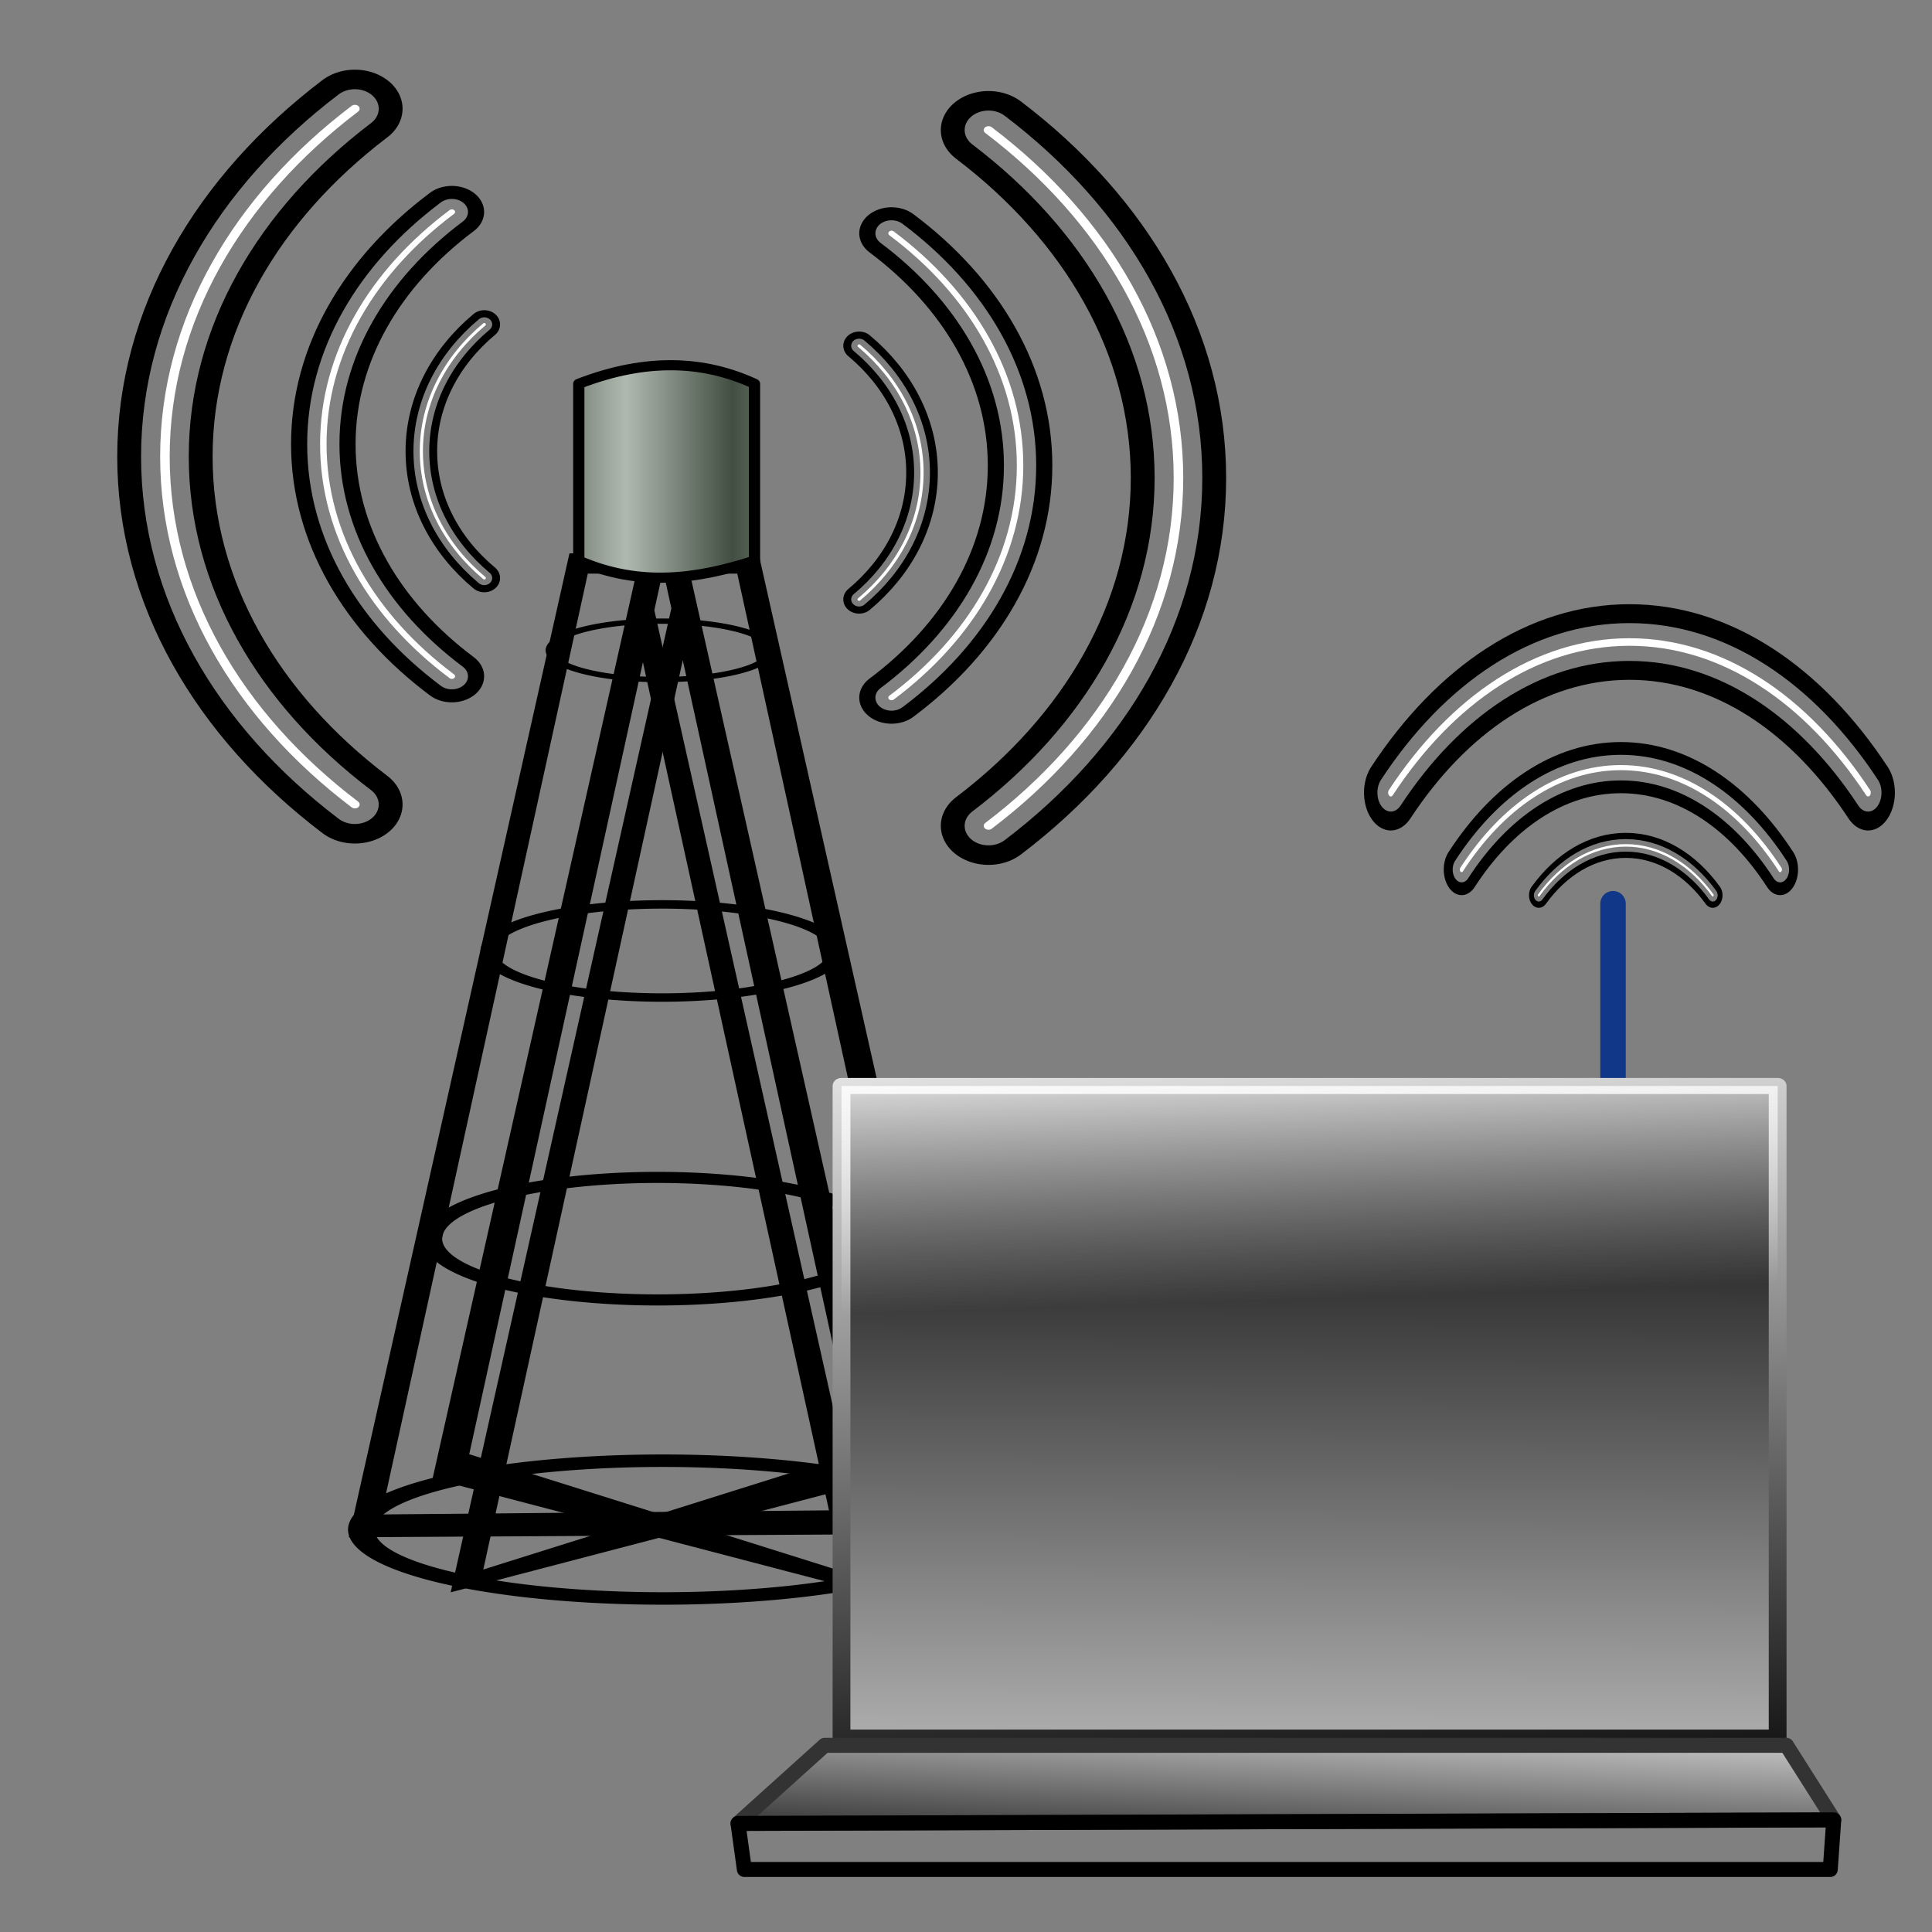<?xml version="1.0" encoding="UTF-8" standalone="no"?>
<!-- Created with Inkscape (http://www.inkscape.org/) -->
<svg
   xmlns:dc="http://purl.org/dc/elements/1.1/"
   xmlns:cc="http://creativecommons.org/ns#"
   xmlns:rdf="http://www.w3.org/1999/02/22-rdf-syntax-ns#"
   xmlns:svg="http://www.w3.org/2000/svg"
   xmlns="http://www.w3.org/2000/svg"
   xmlns:xlink="http://www.w3.org/1999/xlink"
   xmlns:sodipodi="http://sodipodi.sourceforge.net/DTD/sodipodi-0.dtd"
   xmlns:inkscape="http://www.inkscape.org/namespaces/inkscape"
   id="svg2"
   sodipodi:version="0.32"
   inkscape:version="0.46"
   width="256"
   height="256"
   version="1.0"
   sodipodi:docbase="/media/disk-hda2/svg4"
   sodipodi:docname="preferences-desktop-remote-desktop.svg"
   inkscape:output_extension="org.inkscape.output.svg.inkscape">
  <rect width="100%" height="100%" fill="#808080" stroke="none"/>
  <defs
     id="defs5">
    <inkscape:perspective
       sodipodi:type="inkscape:persp3d"
       inkscape:vp_x="0 : 128 : 1"
       inkscape:vp_y="0 : 1000 : 0"
       inkscape:vp_z="256 : 128 : 1"
       inkscape:persp3d-origin="128 : 85.333333 : 1"
       id="perspective81" />
    <linearGradient
       id="linearGradient2977">
      <stop
         id="stop2979"
         offset="0"
         style="stop-color:#ffffff;stop-opacity:0;" />
      <stop
         id="stop2981"
         offset="1"
         style="stop-color:#fefeff;stop-opacity:1;" />
    </linearGradient>
    <linearGradient
       id="linearGradient2967">
      <stop
         style="stop-color:#000000;stop-opacity:1;"
         offset="0"
         id="stop2969" />
      <stop
         style="stop-color:#eaeaea;stop-opacity:1;"
         offset="1"
         id="stop2971" />
    </linearGradient>
    <linearGradient
       id="linearGradient2959">
      <stop
         style="stop-color:#b6b6b6;stop-opacity:1;"
         offset="0"
         id="stop2961" />
      <stop
         style="stop-color:#000000;stop-opacity:1;"
         offset="1"
         id="stop2963" />
    </linearGradient>
    <linearGradient
       inkscape:collect="always"
       id="linearGradient2764">
      <stop
         style="stop-color:#424e42;stop-opacity:1"
         offset="0"
         id="stop2766" />
      <stop
         style="stop-color:#b0b9b0;stop-opacity:1"
         offset="1"
         id="stop2768" />
    </linearGradient>
    <linearGradient
       inkscape:collect="always"
       xlink:href="#linearGradient2764"
       id="linearGradient2875"
       gradientUnits="userSpaceOnUse"
       spreadMethod="reflect"
       x1="151.028"
       y1="25.668"
       x2="157.815"
       y2="25.668" />
    <linearGradient
       inkscape:collect="always"
       xlink:href="#linearGradient2959"
       id="linearGradient2989"
       gradientUnits="userSpaceOnUse"
       x1="80.497"
       y1="119.524"
       x2="80.697"
       y2="76.329" />
    <linearGradient
       inkscape:collect="always"
       xlink:href="#linearGradient2967"
       id="linearGradient2991"
       gradientUnits="userSpaceOnUse"
       x1="97.964"
       y1="123.516"
       x2="94.172"
       y2="71.614" />
    <linearGradient
       inkscape:collect="always"
       xlink:href="#linearGradient2977"
       id="linearGradient2993"
       gradientUnits="userSpaceOnUse"
       x1="80.996"
       y1="92.325"
       x2="80.697"
       y2="73.611" />
    <linearGradient
       inkscape:collect="always"
       xlink:href="#linearGradient2967"
       id="linearGradient3020"
       x1="73.36"
       y1="129.754"
       x2="74.111"
       y2="114.783"
       gradientUnits="userSpaceOnUse"
       gradientTransform="matrix(2.093,0,0,1.886,-10.322,5.878)" />
    <linearGradient
       inkscape:collect="always"
       xlink:href="#linearGradient2977"
       id="linearGradient3315"
       gradientUnits="userSpaceOnUse"
       x1="81.297"
       y1="90.116"
       x2="80.697"
       y2="73.611" />
  </defs>
  <sodipodi:namedview
     inkscape:window-height="1025"
     inkscape:window-width="1680"
     inkscape:pageshadow="2"
     inkscape:pageopacity="0.0"
     guidetolerance="10.0"
     gridtolerance="10.0"
     objecttolerance="10.0"
     borderopacity="1.0"
     bordercolor="#666666"
     pagecolor="#ffffff"
     id="base"
     width="256px"
     height="256px"
     inkscape:zoom="3.3828125"
     inkscape:cx="128"
     inkscape:cy="128"
     inkscape:window-x="-5"
     inkscape:window-y="0"
     inkscape:current-layer="svg2"
     showgrid="false" />
  <path
     style="fill:none;fill-rule:evenodd;stroke:#103788;stroke-width:3.377;stroke-linecap:round;stroke-linejoin:round;stroke-miterlimit:4;stroke-dasharray:none;stroke-opacity:1"
     d="M 213.733,119.746 L 213.733,143.743"
     id="path3024" />
  <g
     id="g2850"
     transform="matrix(2.093,0,0,1.886,-247.429,14.163)"
     style="stroke:#000000;stroke-opacity:1">
    <g
       transform="translate(6.3,18.899)"
       id="g2808"
       style="stroke:#000000;stroke-opacity:1">
      <path
         style="fill:#000000;fill-opacity:1;stroke:#000000;stroke-width:0;stroke-linecap:round;stroke-linejoin:round;stroke-miterlimit:4;stroke-opacity:1"
         d="M 147.969,12.469 L 134,81.594 L 173.906,81.344 L 159.938,12.469 L 147.969,12.469 z M 149.131,13.891 L 158.593,13.891 L 171.585,79.63 L 136.065,79.992 L 149.131,13.891 z "
         id="rect1873"
         sodipodi:nodetypes="cccccccccc" />
      <path
         sodipodi:nodetypes="cccccccccc"
         id="path2778"
         d="M 154.418,16.338 L 140.449,85.463 L 168.46,77.331 L 154.492,8.456 L 154.418,16.338 z M 155.581,17.76 L 153.147,9.878 L 166.139,75.617 L 142.514,83.861 L 155.581,17.76 z "
         style="fill:#000000;fill-opacity:1;stroke:#000000;stroke-width:0;stroke-linecap:round;stroke-linejoin:round;stroke-miterlimit:4;stroke-opacity:1" />
      <path
         style="fill:#000000;fill-opacity:1;stroke:#000000;stroke-width:0;stroke-linecap:round;stroke-linejoin:round;stroke-miterlimit:4;stroke-opacity:1"
         d="M 153.345,16.482 L 167.314,85.607 L 139.303,77.474 L 153.271,8.599 L 153.345,16.482 z M 152.182,17.904 L 154.615,10.021 L 141.624,75.76 L 165.249,84.005 L 152.182,17.904 z "
         id="path2780"
         sodipodi:nodetypes="cccccccccc" />
      <path
         sodipodi:type="arc"
         style="opacity:1;fill:none;fill-opacity:1;stroke:#000000;stroke-width:1;stroke-linecap:round;stroke-linejoin:round;stroke-miterlimit:4;stroke-dasharray:none;stroke-opacity:1"
         id="path2786"
         sodipodi:cx="155.42606"
         sodipodi:cy="40.636139"
         sodipodi:rx="11.393611"
         sodipodi:ry="5.5176606"
         d="M 166.82 40.636 A 11.394 5.518 0 1 1  144.032,40.636 A 11.394 5.518 0 1 1  166.82 40.636 z"
         transform="matrix(0.967,0,0,0.593,3.54,16.307)" />
      <path
         transform="matrix(1.252,0,0,0.78,-41.044,28.921)"
         d="M 166.82 40.636 A 11.394 5.518 0 1 1  144.032,40.636 A 11.394 5.518 0 1 1  166.82 40.636 z"
         sodipodi:ry="5.5176606"
         sodipodi:rx="11.393611"
         sodipodi:cy="40.636139"
         sodipodi:cx="155.42606"
         id="path2796"
         style="opacity:1;fill:none;fill-opacity:1;stroke:#000000;stroke-width:1;stroke-linecap:round;stroke-linejoin:round;stroke-miterlimit:4;stroke-dasharray:none;stroke-opacity:1"
         sodipodi:type="arc" />
      <path
         sodipodi:type="arc"
         style="opacity:1;fill:none;fill-opacity:1;stroke:#000000;stroke-width:1;stroke-linecap:round;stroke-linejoin:round;stroke-miterlimit:4;stroke-dasharray:none;stroke-opacity:1"
         id="path2800"
         sodipodi:cx="155.42606"
         sodipodi:cy="40.636139"
         sodipodi:rx="11.393611"
         sodipodi:ry="5.5176606"
         d="M 166.82 40.636 A 11.394 5.518 0 1 1  144.032,40.636 A 11.394 5.518 0 1 1  166.82 40.636 z"
         transform="matrix(1.676,0,0,0.877,-106.608,45.418)" />
      <path
         transform="matrix(0.614,0,0,0.372,58.331,4.167)"
         d="M 166.82 40.636 A 11.394 5.518 0 1 1  144.032,40.636 A 11.394 5.518 0 1 1  166.82 40.636 z"
         sodipodi:ry="5.5176606"
         sodipodi:rx="11.393611"
         sodipodi:cy="40.636139"
         sodipodi:cx="155.42606"
         id="path2804"
         style="opacity:1;fill:none;fill-opacity:1;stroke:#000000;stroke-width:1;stroke-linecap:round;stroke-linejoin:round;stroke-miterlimit:4;stroke-dasharray:none;stroke-opacity:1"
         sodipodi:type="arc" />
    </g>
    <path
       sodipodi:nodetypes="ccccc"
       id="rect2831"
       d="M 154.86,19.454 C 159.184,17.603 162.816,17.832 165.984,19.454 L 165.984,31.881 C 162.393,33.17 158.738,33.756 154.86,31.881 L 154.86,19.454 z "
       style="fill:url(#linearGradient2875);fill-opacity:1;stroke:#000000;stroke-width:0.712;stroke-linecap:round;stroke-linejoin:round;stroke-miterlimit:4;stroke-opacity:1" />
  </g>
  <g
     id="g3248">
    <g
       style="stroke:#7d7d7d;stroke-opacity:1"
       id="g2933"
       transform="matrix(-2.093,0,0,1.886,281.97,-36.448)">
      <path
         sodipodi:nodetypes="cscss"
         id="path2935"
         d="M 104.061,42.119 C 105.292,43.26 106.288,44.618 106.976,46.125 C 107.665,47.632 108.045,49.289 108.045,51.028 C 108.045,52.767 107.665,54.424 106.976,55.932 C 106.288,57.439 105.292,58.797 104.061,59.937"
         style="fill:none;fill-opacity:1;stroke:#000000;stroke-width:2;stroke-linecap:round;stroke-linejoin:round;stroke-miterlimit:4;stroke-dasharray:none;stroke-opacity:1" />
      <path
         style="fill:none;fill-opacity:1;stroke:#7d7d7d;stroke-width:1;stroke-linecap:round;stroke-linejoin:round;stroke-miterlimit:4;stroke-dasharray:none;stroke-opacity:1"
         d="M 104.061,42.119 C 105.292,43.26 106.288,44.618 106.976,46.125 C 107.665,47.632 108.045,49.289 108.045,51.028 C 108.045,52.767 107.665,54.424 106.976,55.932 C 106.288,57.439 105.292,58.797 104.061,59.937"
         id="path2937"
         sodipodi:nodetypes="cscss" />
      <path
         sodipodi:nodetypes="cscss"
         id="path2939"
         d="M 104.061,42.119 C 105.292,43.26 106.288,44.618 106.976,46.125 C 107.665,47.632 108.045,49.289 108.045,51.028 C 108.045,52.767 107.665,54.424 106.976,55.932 C 106.288,57.439 105.292,58.797 104.061,59.937"
         style="fill:none;fill-opacity:1;stroke:#ffffff;stroke-width:0.2;stroke-linecap:round;stroke-linejoin:round;stroke-miterlimit:4;stroke-dasharray:none;stroke-opacity:1" />
    </g>
    <g
       style="stroke:#7d7d7d;stroke-opacity:1"
       transform="matrix(-4.275,0,0,3.453,504.734,-117.351)"
       id="g2941">
      <path
         style="fill:none;fill-opacity:1;stroke:#000000;stroke-width:2;stroke-linecap:round;stroke-linejoin:round;stroke-miterlimit:4;stroke-dasharray:none;stroke-opacity:1"
         d="M 104.061,42.119 C 105.292,43.26 106.288,44.618 106.976,46.125 C 107.665,47.632 108.045,49.289 108.045,51.028 C 108.045,52.767 107.665,54.424 106.976,55.932 C 106.288,57.439 105.292,58.797 104.061,59.937"
         id="path2943"
         sodipodi:nodetypes="cscss" />
      <path
         sodipodi:nodetypes="cscss"
         id="path2945"
         d="M 104.061,42.119 C 105.292,43.26 106.288,44.618 106.976,46.125 C 107.665,47.632 108.045,49.289 108.045,51.028 C 108.045,52.767 107.665,54.424 106.976,55.932 C 106.288,57.439 105.292,58.797 104.061,59.937"
         style="fill:none;fill-opacity:1;stroke:#818181;stroke-width:1;stroke-linecap:round;stroke-linejoin:round;stroke-miterlimit:4;stroke-dasharray:none;stroke-opacity:1" />
      <path
         style="fill:none;fill-opacity:1;stroke:#ffffff;stroke-width:0.2;stroke-linecap:round;stroke-linejoin:round;stroke-miterlimit:4;stroke-dasharray:none;stroke-opacity:1"
         d="M 104.061,42.119 C 105.292,43.26 106.288,44.618 106.976,46.125 C 107.665,47.632 108.045,49.289 108.045,51.028 C 108.045,52.767 107.665,54.424 106.976,55.932 C 106.288,57.439 105.292,58.797 104.061,59.937"
         id="path2947"
         sodipodi:nodetypes="cscss" />
    </g>
    <g
       style="stroke:#7d7d7d;stroke-opacity:1"
       id="g2949"
       transform="matrix(-6.318,0,0,5.174,704.481,-203.517)">
      <path
         sodipodi:nodetypes="cscss"
         id="path2951"
         d="M 104.061,42.119 C 105.292,43.26 106.288,44.618 106.976,46.125 C 107.665,47.632 108.045,49.289 108.045,51.028 C 108.045,52.767 107.665,54.424 106.976,55.932 C 106.288,57.439 105.292,58.797 104.061,59.937"
         style="fill:none;fill-opacity:1;stroke:#000000;stroke-width:2;stroke-linecap:round;stroke-linejoin:round;stroke-miterlimit:4;stroke-dasharray:none;stroke-opacity:1" />
      <path
         style="fill:none;fill-opacity:1;stroke:#7d7d7d;stroke-width:1;stroke-linecap:round;stroke-linejoin:round;stroke-miterlimit:4;stroke-dasharray:none;stroke-opacity:1"
         d="M 104.061,42.119 C 105.292,43.26 106.288,44.618 106.976,46.125 C 107.665,47.632 108.045,49.289 108.045,51.028 C 108.045,52.767 107.665,54.424 106.976,55.932 C 106.288,57.439 105.292,58.797 104.061,59.937"
         id="path2953"
         sodipodi:nodetypes="cscss" />
      <path
         sodipodi:nodetypes="cscss"
         id="path2955"
         d="M 104.061,42.119 C 105.292,43.26 106.288,44.618 106.976,46.125 C 107.665,47.632 108.045,49.289 108.045,51.028 C 108.045,52.767 107.665,54.424 106.976,55.932 C 106.288,57.439 105.292,58.797 104.061,59.937"
         style="fill:none;fill-opacity:1;stroke:#ffffff;stroke-width:0.2;stroke-linecap:round;stroke-linejoin:round;stroke-miterlimit:4;stroke-dasharray:none;stroke-opacity:1" />
    </g>
  </g>
  <g
     id="g2985"
     transform="matrix(2.356,0,0,2.136,-22.533,-20.261)">
    <rect
       y="76.854"
       x="56.892"
       height="40.423"
       width="52.65"
       id="rect2957"
       style="opacity:1;fill:url(#linearGradient2989);fill-opacity:1;stroke:url(#linearGradient2991);stroke-width:1;stroke-linecap:round;stroke-linejoin:round;stroke-miterlimit:4;stroke-dasharray:none;stroke-opacity:1" />
    <path
       style="fill:url(#linearGradient3315);fill-opacity:1;stroke:none;stroke-width:1;stroke-linecap:round;stroke-linejoin:round;stroke-miterlimit:4;stroke-opacity:1"
       d="M 56.892,76.854 L 109.543,76.854 L 109.543,91.325 L 56.892,91.325 L 56.892,76.854 z"
       id="rect2975"
       sodipodi:nodetypes="ccccc" />
  </g>
  <path
     style="fill:url(#linearGradient3020);fill-opacity:1;stroke:#333333;stroke-width:1.987;stroke-linecap:round;stroke-linejoin:round;stroke-miterlimit:4;stroke-opacity:1"
     d="M 109.279,231.262 L 236.714,231.262 L 242.981,241.143 L 97.789,241.614 L 109.279,231.262 z "
     id="rect2995"
     sodipodi:nodetypes="ccccc" />
  <path
     sodipodi:nodetypes="ccccc"
     id="path3066"
     d="M 98.632,247.716 L 242.521,247.716 L 242.981,241.143 L 97.789,241.614 L 98.632,247.716 z "
     style="fill:url(#linearGradient3020);fill-opacity:1;stroke:#000000;stroke-width:1.987;stroke-linecap:round;stroke-linejoin:round;stroke-miterlimit:4;stroke-opacity:1" />
  <g
     id="g3262"
     transform="matrix(-1,0,0,1,178.005,2.83)">
    <g
       transform="matrix(-2.093,0,0,1.886,281.97,-36.448)"
       id="g3264"
       style="stroke:#7d7d7d;stroke-opacity:1">
      <path
         style="fill:none;fill-opacity:1;stroke:#000000;stroke-width:2;stroke-linecap:round;stroke-linejoin:round;stroke-miterlimit:4;stroke-dasharray:none;stroke-opacity:1"
         d="M 104.061,42.119 C 105.292,43.26 106.288,44.618 106.976,46.125 C 107.665,47.632 108.045,49.289 108.045,51.028 C 108.045,52.767 107.665,54.424 106.976,55.932 C 106.288,57.439 105.292,58.797 104.061,59.937"
         id="path3266"
         sodipodi:nodetypes="cscss" />
      <path
         sodipodi:nodetypes="cscss"
         id="path3268"
         d="M 104.061,42.119 C 105.292,43.26 106.288,44.618 106.976,46.125 C 107.665,47.632 108.045,49.289 108.045,51.028 C 108.045,52.767 107.665,54.424 106.976,55.932 C 106.288,57.439 105.292,58.797 104.061,59.937"
         style="fill:none;fill-opacity:1;stroke:#7d7d7d;stroke-width:1;stroke-linecap:round;stroke-linejoin:round;stroke-miterlimit:4;stroke-dasharray:none;stroke-opacity:1" />
      <path
         style="fill:none;fill-opacity:1;stroke:#ffffff;stroke-width:0.2;stroke-linecap:round;stroke-linejoin:round;stroke-miterlimit:4;stroke-dasharray:none;stroke-opacity:1"
         d="M 104.061,42.119 C 105.292,43.26 106.288,44.618 106.976,46.125 C 107.665,47.632 108.045,49.289 108.045,51.028 C 108.045,52.767 107.665,54.424 106.976,55.932 C 106.288,57.439 105.292,58.797 104.061,59.937"
         id="path3270"
         sodipodi:nodetypes="cscss" />
    </g>
    <g
       id="g3272"
       transform="matrix(-4.275,0,0,3.453,504.734,-117.351)"
       style="stroke:#7d7d7d;stroke-opacity:1">
      <path
         sodipodi:nodetypes="cscss"
         id="path3274"
         d="M 104.061,42.119 C 105.292,43.26 106.288,44.618 106.976,46.125 C 107.665,47.632 108.045,49.289 108.045,51.028 C 108.045,52.767 107.665,54.424 106.976,55.932 C 106.288,57.439 105.292,58.797 104.061,59.937"
         style="fill:none;fill-opacity:1;stroke:#000000;stroke-width:2;stroke-linecap:round;stroke-linejoin:round;stroke-miterlimit:4;stroke-dasharray:none;stroke-opacity:1" />
      <path
         style="fill:none;fill-opacity:1;stroke:#818181;stroke-width:1;stroke-linecap:round;stroke-linejoin:round;stroke-miterlimit:4;stroke-dasharray:none;stroke-opacity:1"
         d="M 104.061,42.119 C 105.292,43.26 106.288,44.618 106.976,46.125 C 107.665,47.632 108.045,49.289 108.045,51.028 C 108.045,52.767 107.665,54.424 106.976,55.932 C 106.288,57.439 105.292,58.797 104.061,59.937"
         id="path3276"
         sodipodi:nodetypes="cscss" />
      <path
         sodipodi:nodetypes="cscss"
         id="path3278"
         d="M 104.061,42.119 C 105.292,43.26 106.288,44.618 106.976,46.125 C 107.665,47.632 108.045,49.289 108.045,51.028 C 108.045,52.767 107.665,54.424 106.976,55.932 C 106.288,57.439 105.292,58.797 104.061,59.937"
         style="fill:none;fill-opacity:1;stroke:#ffffff;stroke-width:0.2;stroke-linecap:round;stroke-linejoin:round;stroke-miterlimit:4;stroke-dasharray:none;stroke-opacity:1" />
    </g>
    <g
       transform="matrix(-6.318,0,0,5.174,704.481,-203.517)"
       id="g3280"
       style="stroke:#7d7d7d;stroke-opacity:1">
      <path
         style="fill:none;fill-opacity:1;stroke:#000000;stroke-width:2;stroke-linecap:round;stroke-linejoin:round;stroke-miterlimit:4;stroke-dasharray:none;stroke-opacity:1"
         d="M 104.061,42.119 C 105.292,43.26 106.288,44.618 106.976,46.125 C 107.665,47.632 108.045,49.289 108.045,51.028 C 108.045,52.767 107.665,54.424 106.976,55.932 C 106.288,57.439 105.292,58.797 104.061,59.937"
         id="path3282"
         sodipodi:nodetypes="cscss" />
      <path
         sodipodi:nodetypes="cscss"
         id="path3284"
         d="M 104.061,42.119 C 105.292,43.26 106.288,44.618 106.976,46.125 C 107.665,47.632 108.045,49.289 108.045,51.028 C 108.045,52.767 107.665,54.424 106.976,55.932 C 106.288,57.439 105.292,58.797 104.061,59.937"
         style="fill:none;fill-opacity:1;stroke:#7d7d7d;stroke-width:1;stroke-linecap:round;stroke-linejoin:round;stroke-miterlimit:4;stroke-dasharray:none;stroke-opacity:1" />
      <path
         style="fill:none;fill-opacity:1;stroke:#ffffff;stroke-width:0.2;stroke-linecap:round;stroke-linejoin:round;stroke-miterlimit:4;stroke-dasharray:none;stroke-opacity:1"
         d="M 104.061,42.119 C 105.292,43.26 106.288,44.618 106.976,46.125 C 107.665,47.632 108.045,49.289 108.045,51.028 C 108.045,52.767 107.665,54.424 106.976,55.932 C 106.288,57.439 105.292,58.797 104.061,59.937"
         id="path3286"
         sodipodi:nodetypes="cscss" />
    </g>
  </g>
  <g
     transform="matrix(0,0.793,0.686,0,174.406,67.741)"
     id="g3288">
    <g
       style="stroke:#7d7d7d;stroke-opacity:1"
       id="g3290"
       transform="matrix(-2.093,0,0,1.886,281.97,-36.448)">
      <path
         sodipodi:nodetypes="cscss"
         id="path3292"
         d="M 104.061,42.119 C 105.292,43.26 106.288,44.618 106.976,46.125 C 107.665,47.632 108.045,49.289 108.045,51.028 C 108.045,52.767 107.665,54.424 106.976,55.932 C 106.288,57.439 105.292,58.797 104.061,59.937"
         style="fill:none;fill-opacity:1;stroke:#000000;stroke-width:2;stroke-linecap:round;stroke-linejoin:round;stroke-miterlimit:4;stroke-dasharray:none;stroke-opacity:1" />
      <path
         style="fill:none;fill-opacity:1;stroke:#7d7d7d;stroke-width:1;stroke-linecap:round;stroke-linejoin:round;stroke-miterlimit:4;stroke-dasharray:none;stroke-opacity:1"
         d="M 104.061,42.119 C 105.292,43.26 106.288,44.618 106.976,46.125 C 107.665,47.632 108.045,49.289 108.045,51.028 C 108.045,52.767 107.665,54.424 106.976,55.932 C 106.288,57.439 105.292,58.797 104.061,59.937"
         id="path3294"
         sodipodi:nodetypes="cscss" />
      <path
         sodipodi:nodetypes="cscss"
         id="path3296"
         d="M 104.061,42.119 C 105.292,43.26 106.288,44.618 106.976,46.125 C 107.665,47.632 108.045,49.289 108.045,51.028 C 108.045,52.767 107.665,54.424 106.976,55.932 C 106.288,57.439 105.292,58.797 104.061,59.937"
         style="fill:none;fill-opacity:1;stroke:#ffffff;stroke-width:0.2;stroke-linecap:round;stroke-linejoin:round;stroke-miterlimit:4;stroke-dasharray:none;stroke-opacity:1" />
    </g>
    <g
       style="stroke:#7d7d7d;stroke-opacity:1"
       transform="matrix(-4.275,0,0,3.453,504.734,-117.351)"
       id="g3298">
      <path
         style="fill:none;fill-opacity:1;stroke:#000000;stroke-width:2;stroke-linecap:round;stroke-linejoin:round;stroke-miterlimit:4;stroke-dasharray:none;stroke-opacity:1"
         d="M 104.061,42.119 C 105.292,43.26 106.288,44.618 106.976,46.125 C 107.665,47.632 108.045,49.289 108.045,51.028 C 108.045,52.767 107.665,54.424 106.976,55.932 C 106.288,57.439 105.292,58.797 104.061,59.937"
         id="path3300"
         sodipodi:nodetypes="cscss" />
      <path
         sodipodi:nodetypes="cscss"
         id="path3302"
         d="M 104.061,42.119 C 105.292,43.26 106.288,44.618 106.976,46.125 C 107.665,47.632 108.045,49.289 108.045,51.028 C 108.045,52.767 107.665,54.424 106.976,55.932 C 106.288,57.439 105.292,58.797 104.061,59.937"
         style="fill:none;fill-opacity:1;stroke:#818181;stroke-width:1;stroke-linecap:round;stroke-linejoin:round;stroke-miterlimit:4;stroke-dasharray:none;stroke-opacity:1" />
      <path
         style="fill:none;fill-opacity:1;stroke:#ffffff;stroke-width:0.2;stroke-linecap:round;stroke-linejoin:round;stroke-miterlimit:4;stroke-dasharray:none;stroke-opacity:1"
         d="M 104.061,42.119 C 105.292,43.26 106.288,44.618 106.976,46.125 C 107.665,47.632 108.045,49.289 108.045,51.028 C 108.045,52.767 107.665,54.424 106.976,55.932 C 106.288,57.439 105.292,58.797 104.061,59.937"
         id="path3304"
         sodipodi:nodetypes="cscss" />
    </g>
    <g
       style="stroke:#7d7d7d;stroke-opacity:1"
       id="g3306"
       transform="matrix(-6.318,0,0,5.174,704.481,-203.517)">
      <path
         sodipodi:nodetypes="cscss"
         id="path3308"
         d="M 104.061,42.119 C 105.292,43.26 106.288,44.618 106.976,46.125 C 107.665,47.632 108.045,49.289 108.045,51.028 C 108.045,52.767 107.665,54.424 106.976,55.932 C 106.288,57.439 105.292,58.797 104.061,59.937"
         style="fill:none;fill-opacity:1;stroke:#000000;stroke-width:2;stroke-linecap:round;stroke-linejoin:round;stroke-miterlimit:4;stroke-dasharray:none;stroke-opacity:1" />
      <path
         style="fill:none;fill-opacity:1;stroke:#7d7d7d;stroke-width:1;stroke-linecap:round;stroke-linejoin:round;stroke-miterlimit:4;stroke-dasharray:none;stroke-opacity:1"
         d="M 104.061,42.119 C 105.292,43.26 106.288,44.618 106.976,46.125 C 107.665,47.632 108.045,49.289 108.045,51.028 C 108.045,52.767 107.665,54.424 106.976,55.932 C 106.288,57.439 105.292,58.797 104.061,59.937"
         id="path3310"
         sodipodi:nodetypes="cscss" />
      <path
         sodipodi:nodetypes="cscss"
         id="path3312"
         d="M 104.061,42.119 C 105.292,43.26 106.288,44.618 106.976,46.125 C 107.665,47.632 108.045,49.289 108.045,51.028 C 108.045,52.767 107.665,54.424 106.976,55.932 C 106.288,57.439 105.292,58.797 104.061,59.937"
         style="fill:none;fill-opacity:1;stroke:#ffffff;stroke-width:0.2;stroke-linecap:round;stroke-linejoin:round;stroke-miterlimit:4;stroke-dasharray:none;stroke-opacity:1" />
    </g>
  </g>
</svg>
